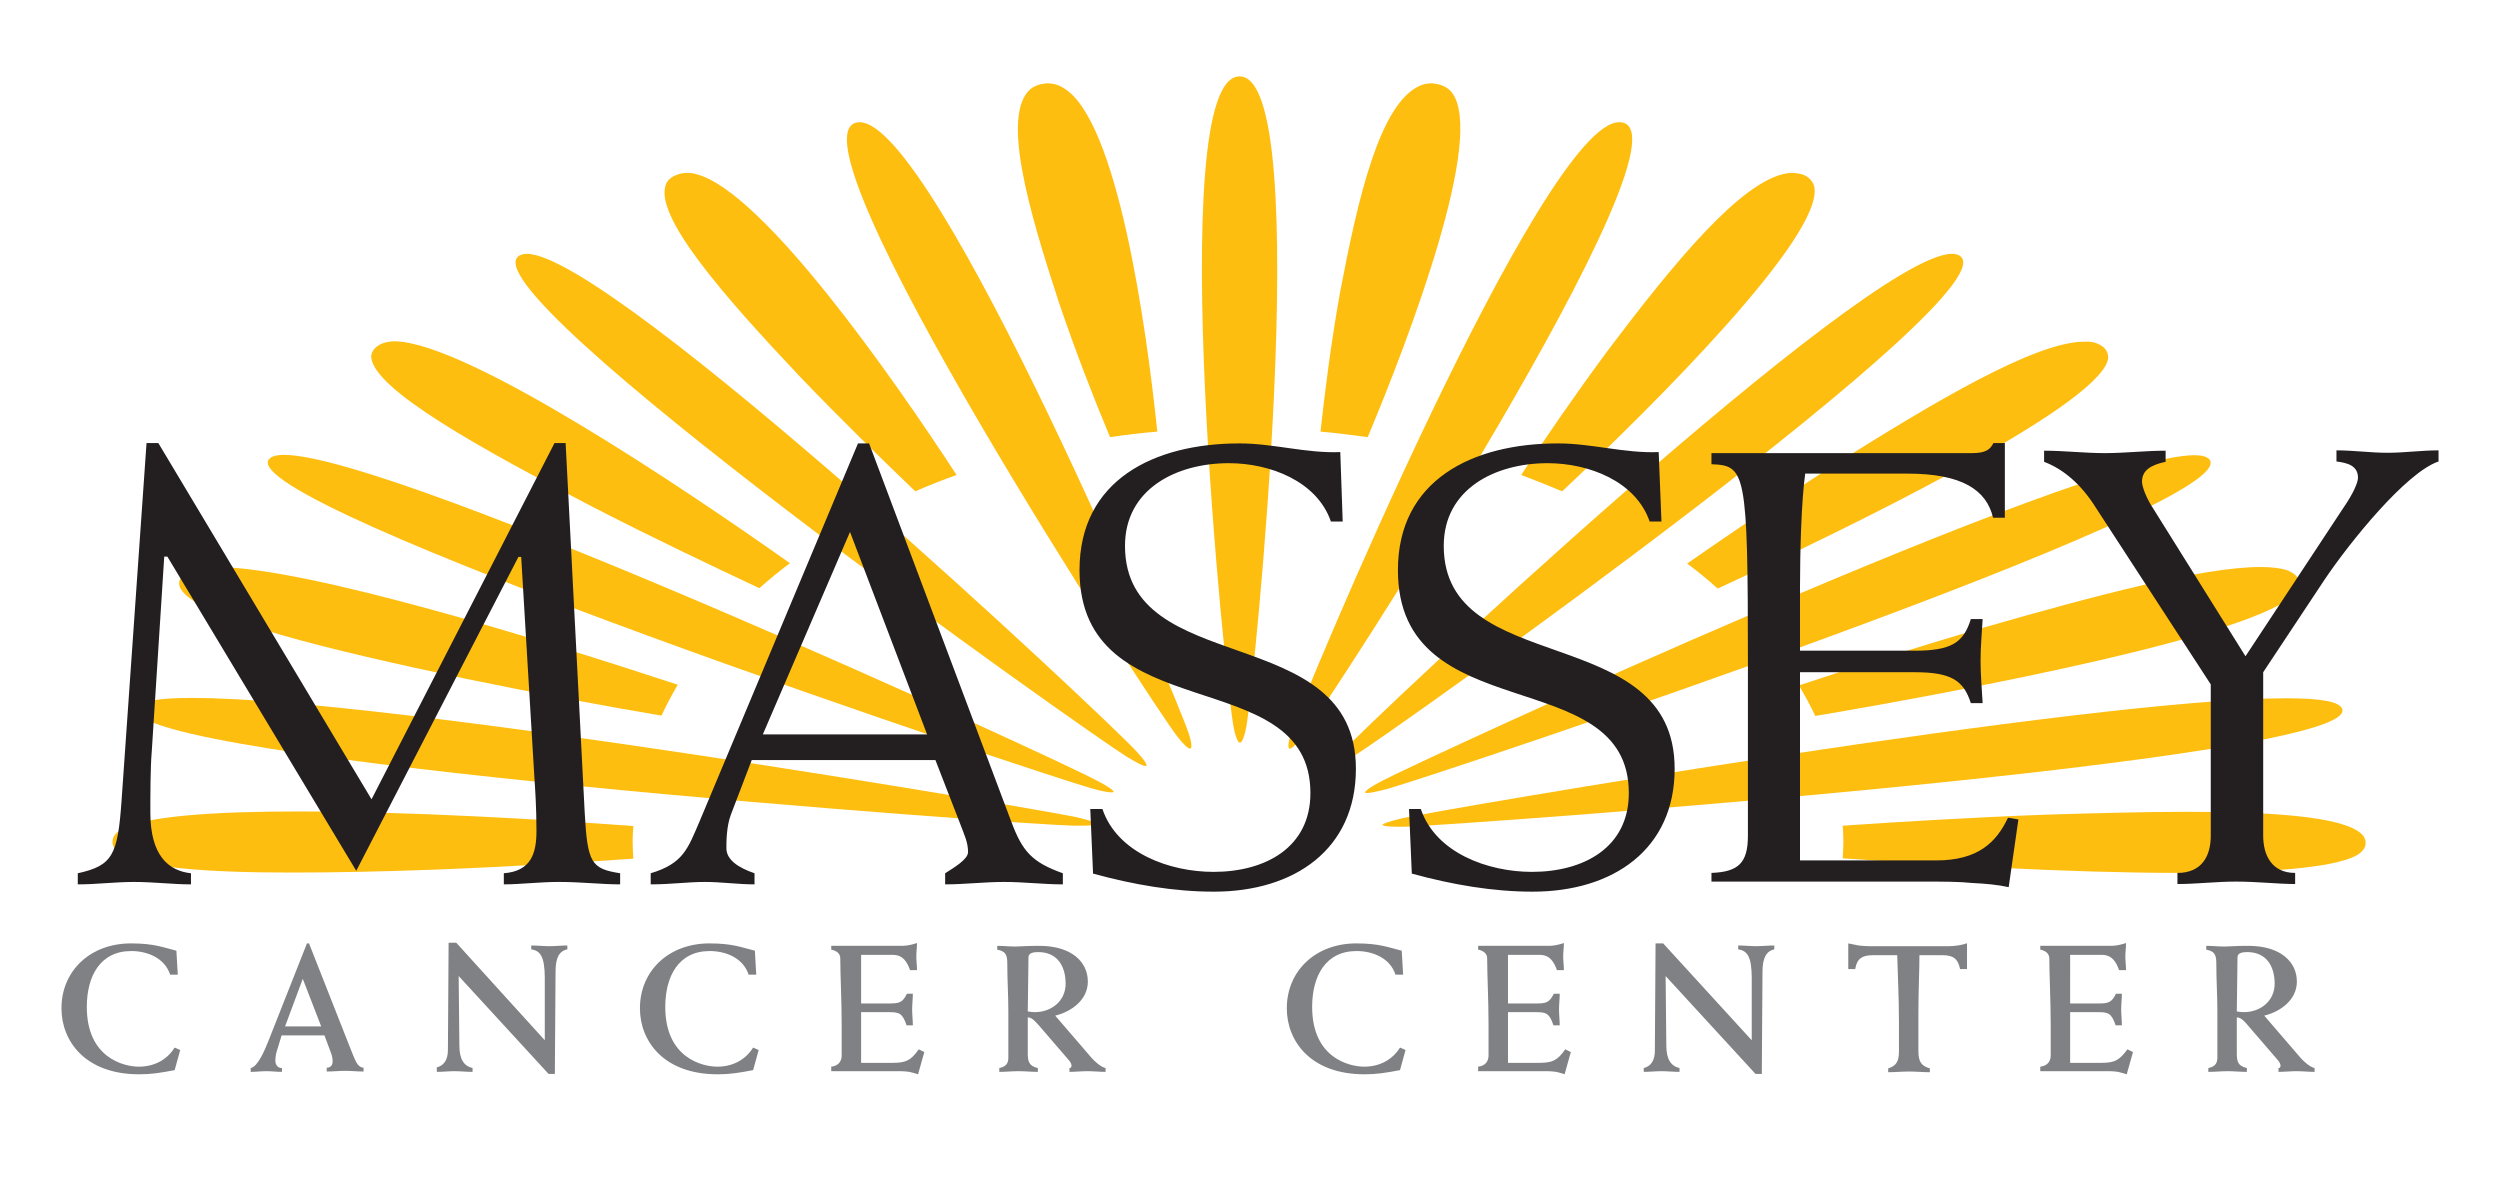 <?xml version="1.0" encoding="utf-8"?>
<!-- Generator: Adobe Illustrator 18.1.1, SVG Export Plug-In . SVG Version: 6.00 Build 0)  -->
<svg version="1.1" id="Layer_1" xmlns="http://www.w3.org/2000/svg" xmlns:xlink="http://www.w3.org/1999/xlink" x="0px" y="0px"
	 viewBox="0 19 720 340" enable-background="new 0 19 720 340" xml:space="preserve">
<g>
	<path fill="#FEBE10" d="M113.8,117.3c-2.1,0-4.1,0.5-5.4,1.6c-1,0.8-1.5,1.9-1.5,2.9c0.6,9.4,31.9,26.6,64.2,43.4
		c17.1,8.8,34.4,17,47.6,23.2c2.8-2.5,5.7-4.9,8.8-7.2C196.1,159,134.5,117.7,113.8,117.3L113.8,117.3"/>
	<path fill="#FEBE10" d="M62.3,182.3c-2.3,0-4.3,0.2-5.9,0.5c-2,0.5-3.7,1.4-4.4,2.8c-0.6,1-0.5,2.1,0.1,3.1
		c5.3,8.6,43.3,17.6,82.1,25.8c20.4,4.2,40.8,8,56.3,10.6c1.4-3,3-6,4.7-8.9C157.8,203.9,88.5,182.3,62.3,182.3"/>
	<path fill="#FEBE10" d="M85.9,252.7c-24,0-43.9,1.3-50.8,5.1c-1.6,0.9-2.8,2.2-2.7,3.7c0,1.1,0.6,2.1,1.6,2.9
		c6.2,4.6,25.8,5.9,50.1,5.9c12.5,0,26.2-0.3,39.9-0.8c21.4-0.8,42.5-2.1,58.4-3.2c-0.1-1.7-0.2-3.3-0.2-5c0-1.5,0.1-2.9,0.2-4.4
		C156.8,255,117.8,252.7,85.9,252.7"/>
	<path fill="#FEBE10" d="M629.7,252.8c-12.5,0-26.1,0.4-39.9,0.8c-21.7,0.8-43.1,2.1-59.1,3.2c0.1,1.5,0.2,3,0.2,4.5
		c0,1.6-0.1,3.2-0.2,4.9c25.6,1.8,65,4.2,97.1,4.2c24,0,43.9-1.3,50.8-5c1.6-0.9,2.8-2.2,2.7-3.7c0-1.1-0.6-2.1-1.6-2.9
		C673.7,254.1,654,252.8,629.7,252.8"/>
	<path fill="#FEBE10" d="M651,182.3c-16.6,0-47.9,8.3-79.2,17.3c-19.9,5.8-39.3,12-53.7,16.8c1.7,2.9,3.3,5.8,4.7,8.8
		c43.6-7.4,127.5-23.3,138.4-35.4c1.1-1.2,1.5-2.7,0.7-4.1c-0.5-1-1.6-1.8-3-2.4C656.9,182.6,654.2,182.3,651,182.3"/>
	<path fill="#FEBE10" d="M600.3,117.4c-14.2,0-43.5,17.5-72.4,35.7c-15.7,10.1-30.8,20.4-42,28.2c3.1,2.3,6,4.7,8.8,7.2
		c37.3-17.2,108.1-51.7,112.3-65.6c0.4-1.4,0-2.9-1.3-4c-1-0.8-2.5-1.4-4-1.5C601.2,117.4,600.8,117.4,600.3,117.4"/>
	<path fill="#FEBE10" d="M516,68.8c-0.4,0-0.9,0-1.3,0.1c-13.3,2.1-32.8,26.1-51.4,50.7c-9.7,13.1-18.7,26.2-25.2,36.2
		c4,1.5,8,3.1,11.8,4.7c26.5-24.9,75.6-73.8,72.6-87.8c-0.4-1.4-1.4-2.7-3.2-3.4C518.3,69,517.2,68.8,516,68.8"/>
	<path fill="#FEBE10" d="M412.3,43c-1.2,0-2.4,0.2-3.4,0.7c-11.5,5.1-17.8,32.2-23,59.7c-2.6,14.5-4.4,29-5.6,39.9
		c4.6,0.4,9.1,1,13.6,1.6c12.4-29.6,34-86.9,24.2-99.3c-1-1.3-2.7-2.2-4.8-2.5C413,43,412.6,43,412.3,43"/>
	<path fill="#FEBE10" d="M301.7,43c-0.3,0-0.7,0-1.1,0.1c-1.6,0.2-2.9,0.8-3.9,1.6c-8.3,7.5-0.6,34.4,8.3,61.5
		c4.8,14.2,10.3,28.2,14.7,38.7c4.5-0.7,9-1.2,13.6-1.6c-3.2-30.8-11.5-89.6-26.9-98.9C305,43.5,303.4,43,301.7,43"/>
	<path fill="#FEBE10" d="M197.9,68.8c-1.1,0-2.2,0.2-3.1,0.6c-1.4,0.5-2.4,1.4-2.9,2.4c-4.1,9,16.6,32.5,38.6,55.8
		c11.7,12.2,23.8,24,33.1,32.9c3.9-1.7,7.9-3.3,11.9-4.7c-18.4-28.2-55.6-81.4-74.8-86.6C199.8,68.9,198.8,68.8,197.9,68.8"/>
	<path fill="#FEBE10" d="M357,41c-22.2,0-3.8,177.6-1.7,187.5c0.6,3.1,1.3,4.4,1.8,4.4c0.5,0,1.2-1.3,1.8-4.4
		C360.9,218.6,379.1,41,357,41"/>
	<path fill="#FEBE10" d="M247.6,54.2c-0.3,0-0.6,0-1,0.1C225.8,59.5,332,222,338.9,230.9c2,2.6,3.3,3.7,3.8,3.7c0,0,0.1,0,0.1,0
		c0.5-0.1,0.5-1.5-0.5-4.5C339.2,220.4,269.5,54.2,247.6,54.2"/>
	<path fill="#FEBE10" d="M151.7,92.1c-0.8,0-1.5,0.2-2.1,0.5c-17,9.8,164.1,137.7,175,144.4c3,1.8,4.6,2.6,5.3,2.6
		c0.1,0,0.2,0,0.2,0c0.4-0.2-0.3-1.5-2.7-4.1C319.9,227.1,176.3,92.1,151.7,92.1"/>
	<path fill="#FEBE10" d="M81.8,150c-2.1,0-3.6,0.4-4.3,1.2c-11.1,13.1,223.1,91,236.7,94.8c3.1,0.9,5,1.2,5.9,1.2
		c0.3,0,0.5,0,0.6-0.1c0.2-0.3-1-1.3-4.6-3.2C305.3,238,114.4,150,81.8,150"/>
	<path fill="#FEBE10" d="M55.4,220c-9.7,0-15.6,0.9-16.1,3.1c-3.9,14.9,255.2,33.4,269.9,33.7c0.7,0,1.4,0,2,0
		c3.1,0,4.5-0.2,4.5-0.5c0.1-0.4-1.6-1-5.9-2C297.8,251.8,111.9,220,55.4,220"/>
	<path fill="#FEBE10" d="M658.4,220.1c-56.6,0-242.3,31.9-254.3,34.5c-4.3,1-6,1.7-6,2c0.1,0.2,1.4,0.5,4.4,0.5c0.7,0,1.4,0,2.2,0
		c14.7-0.4,273.7-19,269.9-33.8C674,221,668.1,220.1,658.4,220.1"/>
	<path fill="#FEBE10" d="M632,150.1c-32.7,0-223.3,88.1-234.2,93.9c-3.6,1.9-4.9,3-4.6,3.3c0.1,0.1,0.2,0.1,0.5,0.1
		c0.9,0,2.8-0.4,5.9-1.2c13.6-3.8,247.7-81.8,236.7-94.9C635.6,150.5,634.2,150.1,632,150.1"/>
	<path fill="#FEBE10" d="M562.2,92.1c-24.8,0-168.1,135.1-175.6,143.4c-2.4,2.6-3.1,3.9-2.7,4.2c0,0,0.1,0,0.2,0
		c0.6,0,2.3-0.7,5.3-2.6c10.9-6.7,191.8-134.8,174.9-144.5C563.8,92.3,563.1,92.1,562.2,92.1"/>
	<path fill="#FEBE10" d="M466.3,54.2c-22,0-91.5,166.2-94.5,175.9c-0.9,3.1-0.9,4.4-0.4,4.5c0,0,0,0,0.1,0c0.5,0,1.8-1.1,3.8-3.7
		c6.9-8.9,112.8-171.5,92.1-176.6C467,54.2,466.7,54.2,466.3,54.2"/>
</g>
<g>
	<path fill="#808184" d="M636,327.7c1.9,0,3.7-0.2,5.5-0.2c1.9,0,3.7,0.2,5.6,0.2v-1.1c-2.7-0.6-2.9-2.1-2.9-4.3v-10.3
		c1.3,0,2.4,1.4,3.1,2.2l8.7,10.1c0.6,0.7,0.8,1.2,0.8,1.7c-0.1,0.4-0.2,0.6-0.6,0.6v1.1c1.7,0,3.4-0.2,5.2-0.2
		c1.7,0,3.5,0.2,5.2,0.2v-1.1c-1.4-0.3-3.2-2-4-2.9l-10.5-12.2c4.6-1.1,9.4-4.5,9.4-9.8c0-5.6-4.6-10.3-14-10.3
		c-3.9,0-5.5,0.2-7,0.2c-1.7,0-3.4-0.2-5.1-0.2v1.1c2.7,0.5,2.9,1.8,2.9,4.3c0,4.4,0.3,8.9,0.3,13.4v13.4c0,1.8-0.8,2.6-2.6,3V327.7
		z M644.4,294.7c0-1.3,1.5-1.5,2.8-1.5c5.7,0,7.9,4.3,7.9,9.1c0,5-4.1,8.2-8.9,8.2c-0.6,0-1.2-0.1-2-0.2L644.4,294.7z M587.6,327.5
		h20c0.8,0,1.7,0.1,2.4,0.2c0.8,0.2,1.7,0.4,2.5,0.7l1.8-6.4l-1.6-0.8c-2.4,3.3-3.8,3.9-7.6,3.9h-8.9v-14.6h7.9c3,0,4,0.2,5.2,3.8
		h1.8c0-1.5-0.2-3-0.2-4.6c0-1.5,0.2-3,0.2-4.5h-1.7c-1.3,2.6-2.2,2.8-5.3,2.8h-7.9V294h9.1c2.9,0,4.1,1.9,5,4.4h2
		c0-1.3-0.2-2.6-0.2-3.9c0-1.3,0.2-2.6,0.2-3.9c-0.9,0.3-2.7,0.8-4.1,0.8h-20.6v1.1c1.6,0.3,2.6,1.2,2.6,2.5
		c0,4.6,0.4,12.1,0.4,19.2v8.8c0,1.7-1,3-3,3.2V327.5z M566.3,290.7c-1.2,0.5-3.5,0.8-5,0.8h-23c-1,0-2-0.1-3-0.2
		c-1-0.2-2-0.4-3-0.6v7.4h2c0.5-3.1,2.1-4,5.1-4h7c0.1,4.5,0.5,11.9,0.5,19.4v8.2c0,3-0.7,4.2-3.1,5v1.1c2,0,4-0.2,6-0.2
		c2,0,4,0.2,6,0.2v-1.1c-2.3-0.7-3.3-1.7-3.3-5v-11.1c0-6.3,0.3-12,0.3-16.5h6.6c3,0,4.5,0.9,5.1,4h2V290.7z M473.4,327.7
		c1.7,0,3.4-0.2,5.1-0.2c1.7,0,3.4,0.2,5.2,0.2v-1.1c-2.5-0.6-3.8-2.5-3.8-6.6l-0.2-19.9l25.9,28.2h1.8l0.2-29.4
		c0-4.2,1.2-6,3.4-6.5v-1.1c-1.7,0-3.5,0.2-5.2,0.2c-1.7,0-3.4-0.2-5.2-0.2v1.1c2.5,0.4,3.9,1.9,3.9,8.3v17.9L479,290.7h-2.2
		l-0.2,30.9c0,2.9-1.2,4.5-3.2,5V327.7z M425.7,327.5h20c0.8,0,1.7,0.1,2.5,0.2c0.8,0.2,1.7,0.4,2.4,0.7l1.8-6.4l-1.6-0.8
		c-2.3,3.3-3.8,3.9-7.6,3.9h-8.9v-14.6h7.9c3,0,4,0.2,5.2,3.8h1.8c0-1.5-0.2-3-0.2-4.6c0-1.5,0.2-3,0.2-4.5h-1.7
		c-1.3,2.6-2.2,2.8-5.3,2.8h-7.9V294h9.1c2.9,0,4.1,1.9,5,4.4h2c0-1.3-0.2-2.6-0.2-3.9c0-1.3,0.2-2.6,0.2-3.9
		c-0.9,0.3-2.7,0.8-4.1,0.8h-20.6v1.1c1.6,0.3,2.6,1.2,2.6,2.5c0,4.6,0.4,12.1,0.4,19.2v8.8c0,1.7-1,3-3,3.2V327.5z M403.7,292.8
		c-3.7-0.9-6.3-2.1-13.1-2.1c-11.7,0-20,7.9-20,18.7c0,9.4,6.8,19,22.4,19c3.4,0,6-0.4,10.2-1.2l1.6-5.8l-1.6-0.7
		c-2.3,3.7-6.1,5.5-10.3,5.5c-4.3,0-15-2.5-15-17.2c0-8.8,3.8-16.1,12.8-16.1c4.5,0,9.6,1.9,11.2,6.8h2.2L403.7,292.8z M287.8,327.7
		c1.9,0,3.6-0.2,5.5-0.2c1.9,0,3.7,0.2,5.6,0.2v-1.1c-2.7-0.6-2.9-2.1-2.9-4.3v-10.3c1.3,0,2.3,1.4,3.1,2.2l8.7,10.1
		c0.6,0.7,0.8,1.2,0.8,1.7c-0.1,0.4-0.2,0.6-0.6,0.6v1.1c1.7,0,3.4-0.2,5.2-0.2s3.5,0.2,5.2,0.2v-1.1c-1.4-0.3-3.2-2-4-2.9
		l-10.5-12.2c4.6-1.1,9.4-4.5,9.4-9.8c0-5.6-4.6-10.3-14-10.3c-3.9,0-5.5,0.2-7,0.2c-1.7,0-3.4-0.2-5.1-0.2v1.1
		c2.7,0.5,2.9,1.8,2.9,4.3c0,4.4,0.3,8.9,0.3,13.4v13.4c0,1.8-0.8,2.6-2.6,3V327.7z M296.2,294.7c0-1.3,1.5-1.5,2.8-1.5
		c5.7,0,7.9,4.3,7.9,9.1c0,5-4.1,8.2-8.9,8.2c-0.6,0-1.3-0.1-2-0.2L296.2,294.7z M239.4,327.5h20c0.8,0,1.7,0.1,2.5,0.2
		c0.8,0.2,1.7,0.4,2.5,0.7l1.8-6.4l-1.6-0.8c-2.3,3.3-3.8,3.9-7.6,3.9H248v-14.6h7.9c3,0,4,0.2,5.2,3.8h1.8c0-1.5-0.2-3-0.2-4.6
		c0-1.5,0.2-3,0.2-4.5h-1.7c-1.3,2.6-2.2,2.8-5.3,2.8H248V294h9.1c2.9,0,4.1,1.9,5,4.4h2c0-1.3-0.2-2.6-0.2-3.9
		c0-1.3,0.2-2.6,0.2-3.9c-0.9,0.3-2.7,0.8-4.1,0.8h-20.6v1.1c1.6,0.3,2.6,1.2,2.6,2.5c0,4.6,0.4,12.1,0.4,19.2v8.8c0,1.7-1,3-3,3.2
		V327.5z M217.4,292.8c-3.7-0.9-6.3-2.1-13.1-2.1c-11.7,0-20,7.9-20,18.7c0,9.4,6.8,19,22.4,19c3.4,0,6-0.4,10.2-1.2l1.6-5.8
		l-1.6-0.7c-2.3,3.7-6.1,5.5-10.3,5.5c-4.3,0-15-2.5-15-17.2c0-8.8,3.8-16.1,12.8-16.1c4.5,0,9.6,1.9,11.2,6.8h2.2L217.4,292.8z
		 M125.8,327.7c1.7,0,3.4-0.2,5.1-0.2c1.7,0,3.4,0.2,5.2,0.2v-1.1c-2.5-0.6-3.8-2.5-3.8-6.6l-0.2-19.9l25.9,28.2h1.8l0.2-29.4
		c0-4.2,1.1-6,3.4-6.5v-1.1c-1.7,0-3.5,0.2-5.2,0.2c-1.7,0-3.4-0.2-5.2-0.2v1.1c2.5,0.4,3.9,1.9,3.9,8.3v17.9l-25.5-28.1h-2.2
		l-0.2,30.9c0,2.9-1.2,4.5-3.2,5V327.7z M82.1,314.6l5.1-13.7l5.3,13.7H82.1z M93.4,317.1l1.8,4.8c0.4,1,0.6,1.9,0.6,2.7
		c0,1.2-0.6,1.9-1.7,1.9v1.1c1.8,0,3.5-0.2,5.3-0.2c1.8,0,3.5,0.2,5.3,0.2v-1.1c-1.9-0.2-2.3-1.9-4.2-6.6L89,290.7h-0.6l-11.1,28.1
		c-1,2.5-3,7.4-5.1,7.8v1.1c1.5,0,3-0.2,4.5-0.2c1.5,0,3,0.2,4.5,0.2v-1.1c-1.3,0-1.9-1-1.9-2.2c0-0.6,0.1-1.7,0.4-2.6l1.4-4.6H93.4
		z M50.8,292.8c-3.7-0.9-6.3-2.1-13.1-2.1c-11.7,0-20,7.9-20,18.7c0,9.4,6.8,19,22.4,19c3.4,0,6-0.4,10.2-1.2l1.6-5.8l-1.6-0.7
		c-2.3,3.7-6.1,5.5-10.3,5.5c-4.3,0-15-2.5-15-17.2c0-8.8,3.8-16.1,12.8-16.1c4.5,0,9.6,1.9,11.2,6.8h2.2L50.8,292.8z"/>
</g>
<g>
	<g>
		<g>
			<g>
				<g>
					<path fill="#231F20" d="M636.7,259.7c0,5.6-2.4,10.7-9.6,10.7v3.2c5.5,0,11.1-0.7,16.8-0.7c6.4,0,12.1,0.7,17.1,0.7v-3.2
						c-6.8,0-9.2-5.2-9.2-10.7v-47.1l17.7-26.7c7.2-10.7,23.4-30.8,32.8-34v-3.2c-4.9,0-9.8,0.7-14.7,0.7c-4.9,0-9.8-0.7-14.7-0.7
						v3.2c3,0.4,6.2,1.1,6.2,4.7c0,1.3-1.3,4.5-4.3,8.8L646.7,208l-27.3-43.7c-1.7-2.9-2.5-5.5-2.5-6.6c0-3.2,2.5-4.8,6.8-5.7v-3.2
						c-5.8,0-11.7,0.7-17.5,0.7c-5.8,0-11.7-0.7-17.5-0.7v3.2c5.5,2.1,10.5,6.3,14.7,12.9l33.3,51.2V259.7z M577.5,146.6h-3.4
						c-0.9,1.8-2.1,2.9-6.2,2.9h-75v3.2c9.8,0.4,10.5,1.8,10.5,57.3v49.7c0,7.9-2.8,10.4-10.5,10.7v2.5h60.6c6,0,10.7,0,14.5,0.4
						c4,0.2,7.3,0.5,10.5,1.2l2.8-19.5l-3-0.5c-3.4,7.2-8.7,12.3-20.7,12.3h-39.2v-54.2h33c10.5,0,14.1,2.3,16.2,8.9h3.4
						c-0.2-3.9-0.6-8.1-0.6-12.2c0-4.1,0.4-8.2,0.6-12h-3.4c-2.1,6.8-5.6,9.1-16.2,9.1h-33v-18.1c0-10.6,0.4-25,1.5-32.9h29.4
						c15.8,0,22.8,4.7,24.7,12.7h3.4V146.6z M478.5,169.2l-0.8-20c-9.8,0.4-19.2-2.5-29-2.5c-24.7,0-46.1,10.6-46.1,36.5
						c0,46.2,66.5,26.3,66.5,64.2c0,15.7-13,22.7-27.9,22.7c-12.6,0-27.7-5.4-32-18.1h-3.4l0.8,18.6c11.7,3.2,23.3,5.2,34.8,5.2
						c23.2,0,40.9-12.2,40.9-35.4c0-42.8-66.5-25.8-66.5-64.2c0-16.3,14.7-23.8,29.9-23.8c11.9,0,25.4,5.2,29.4,16.8H478.5z
						 M386.7,169.2l-0.7-20c-9.8,0.4-19.2-2.5-29-2.5c-24.7,0-46.1,10.6-46.1,36.5c0,46.2,66.5,26.3,66.5,64.2
						c0,15.7-13,22.7-27.9,22.7c-12.6,0-27.7-5.4-32-18.1H314l0.8,18.6c11.7,3.2,23.3,5.2,34.8,5.2c23.2,0,40.9-12.2,40.9-35.4
						c0-42.8-66.5-25.8-66.5-64.2c0-16.3,14.7-23.8,29.9-23.8c11.9,0,25.4,5.2,29.4,16.8H386.7z M244.8,172.2l22.2,58.3h-47.3
						L244.8,172.2z M269.4,237.9l7.3,18.8c0.9,2.5,2.1,4.8,2.1,7.7c0,2.1-4.1,4.5-6.6,6.1v3.2c5.6,0,11.3-0.7,17-0.7
						s11.3,0.7,16.9,0.7v-3.2c-9-3.2-11.7-6.4-14.9-15l-40.9-108.8h-3.2l-45.6,108.8c-3.4,7.9-4.7,12.2-14.1,15v3.2
						c5.8,0,10.7-0.7,15.6-0.7c4.7,0,9.6,0.7,14.3,0.7v-3.2c-4.7-1.6-8.1-3.9-8.1-7.2c0-1.8,0-6.3,1.3-9.7l6-15.7H269.4z
						 M45.6,146.6h-3.4L35,249.7c-1.1,15.6-2.6,18.6-12.6,20.8v3.2c5.5,0,10.7-0.7,16.2-0.7c5.7,0,11.1,0.7,16.4,0.7v-3.2
						c-6.4-0.7-11.7-5-11.7-17.5c0-4.7,0-12.9,0.4-17.5l3.6-56.2h0.9l54.4,90.5l46.7-90.4h0.8l3.8,63.5c0.2,2.9,0.6,8.6,0.6,15.4
						c0,6.4-1.5,11.6-9.4,12.2v3.2c4.7,0,10.4-0.7,15.8-0.7c6.6,0,12.2,0.7,17.7,0.7v-3.2c-8.3-1.3-9.4-2.9-10.2-17.4l-5.5-106.5
						h-3.2L107,249.2L45.6,146.6z"/>
				</g>
			</g>
		</g>
	</g>
</g>
</svg>
